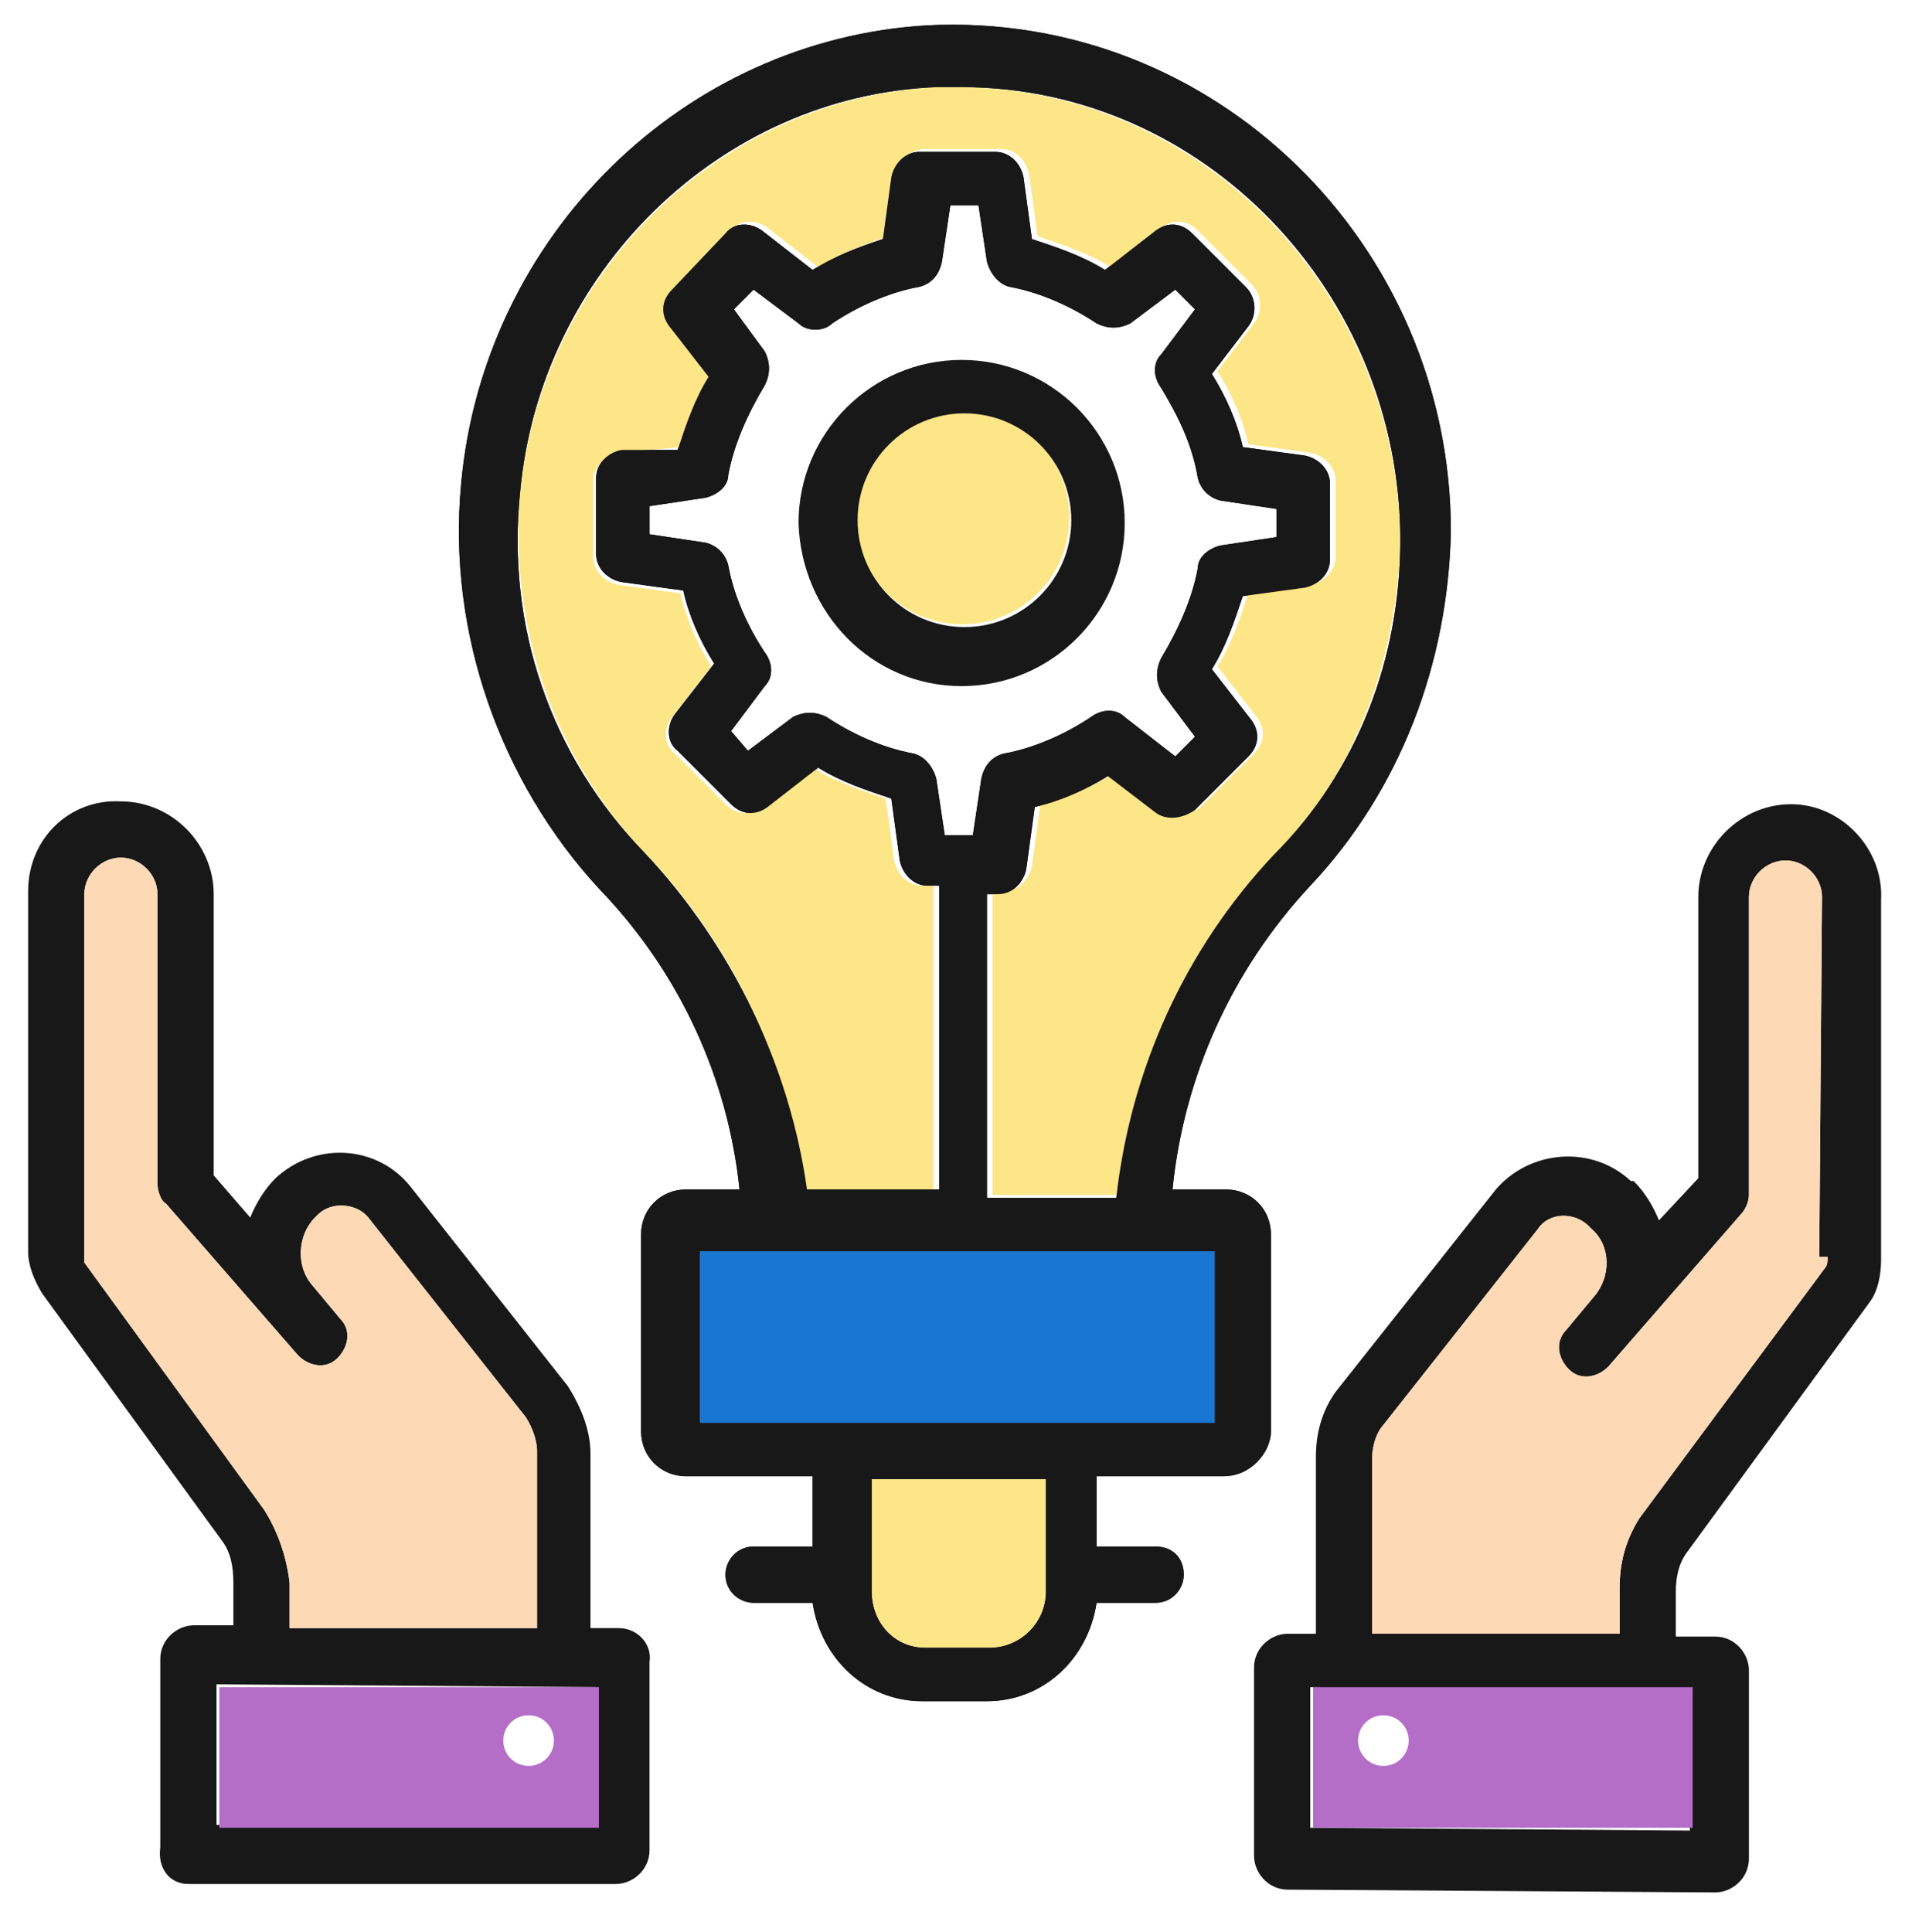 <svg enable-background="new 0 0 68 68.7" viewBox="0 0 68 68.7" xmlns="http://www.w3.org/2000/svg"><path d="m32.9 58.6h2.3c1.1 0 2-.9 2-2v-4h-6.2v4c0 1.1.8 2 1.9 2z" fill="#fde688"/><g fill="#181818"><path d="m63.7 28.6c-1.8 0-3.3 1.5-3.3 3.3v10l-1.4 1.5c-.2-.5-.5-1-.9-1.4h-.1c-1.4-1.3-3.6-1.1-4.8.3l-5.7 7.2c-.5.7-.7 1.5-.7 2.3v6.3h-1c-.6 0-1.2.5-1.2 1.2v6.7c0 .6.5 1.2 1.2 1.2l15.2.1c.6 0 1.2-.5 1.2-1.2v-6.7c0-.6-.5-1.2-1.2-1.2h-1.4v-1.6c0-.5.1-1 .4-1.4l6.5-8.9c.3-.4.4-1 .4-1.5v-12.8c.1-1.8-1.4-3.4-3.2-3.4zm-3.6 36.5-13.5-.1v-5l13.5.1zm4.9-20.4c0 .1 0 .3-.1.4l-6.6 8.9c-.5.8-.7 1.6-.7 2.5v1.6h-8.8v-6.2c0-.4.1-.8.3-1.1l5.6-7.1c.4-.6 1.3-.6 1.8-.1l.1.1c.7.6.7 1.7.1 2.4l-1 1.2c-.4.4-.3 1 .1 1.4s1 .3 1.4-.1l4.7-5.4c.2-.2.3-.5.3-.7v-10.6c0-.7.6-1.3 1.3-1.3s1.3.6 1.3 1.3l-.1 12.8z"/><path d="m22 57.9h-1v-6.2c0-.8-.3-1.6-.8-2.4l-5.6-7.1c-1.2-1.5-3.4-1.6-4.8-.3-.4.4-.7.9-.9 1.4l-1.3-1.5v-10c0-1.8-1.5-3.3-3.3-3.3-1.8-.1-3.3 1.3-3.3 3.2v12.8c0 .5.2 1 .5 1.5l6.4 8.8c.3.4.4.9.4 1.5v1.5h-1.4c-.6 0-1.2.5-1.2 1.2v6.7c-.1.7.3 1.3 1 1.3h15.2c.6 0 1.2-.5 1.2-1.2v-6.7c.1-.6-.4-1.2-1.1-1.2zm-12.6-4.2-6.4-8.8c0-.1 0-.2 0-.4v-12.7c0-.7.6-1.3 1.3-1.3s1.3.6 1.3 1.3v10.3c0 .2.1.6.3.7l4.7 5.4c.4.4 1 .5 1.4.1s.5-1 .1-1.4l-1-1.2c-.6-.7-.5-1.8.1-2.4l.1-.1c.5-.5 1.4-.4 1.8.1l5.6 7.1c.2.3.4.8.4 1.2v6.3h-8.8v-1.6c-.1-.9-.4-1.8-.9-2.6zm11.8 11.2h-13.5v-5l13.5.1z"/><path d="m44.7 52c.3-.3.5-.7.5-1.1v-7c0-.9-.7-1.6-1.6-1.6h-1.9c.4-4 2.1-7.8 4.9-10.8 3.2-3.4 4.9-7.9 5-12.6 0-10.2-8.4-18.5-18.6-18-8.7.5-15.8 7.5-16.6 16.3-.5 5.3 1.4 10.6 4.9 14.4 2.9 3 4.6 6.8 5 10.7h-1.9c-.9 0-1.6.7-1.6 1.6v7c0 .9.7 1.6 1.6 1.6h4.5v2.5h-2.1c-.6 0-1 .5-1 1 0 .6.5 1 1 1h2.1c.3 2 1.9 3.5 3.9 3.5h2.3c2 0 3.6-1.5 3.9-3.5h2.1c.6 0 1-.5 1-1 0-.6-.4-1-1-1h-2.1v-2.5h4.5c.5 0 .9-.2 1.2-.5zm-9.5 6.6h-2.3c-1.1 0-1.9-.9-1.9-2v-4h6.2v4c0 1.1-.9 2-2 2zm-12.3-28.3c-3.3-3.4-4.9-8-4.4-12.8.7-7.8 7.1-14.1 14.8-14.4h.9c8.6 0 15.6 7.3 15.6 16.1 0 4.2-1.5 8.2-4.5 11.2-3.2 3.4-5.1 7.7-5.6 12.2h-4.6v-10.8h.4c.5 0 .9-.4 1-.9l.3-2.2c.9-.2 1.8-.6 2.6-1.1l1.7 1.3c.4.3 1 .2 1.4-.1l1.9-1.9c.4-.4.4-.9.1-1.3l-1.4-1.8c.5-.8.8-1.7 1.1-2.6l2.2-.3c.5-.1.9-.5.9-1v-2.7c0-.5-.4-.9-.9-1l-2.2-.3c-.2-.9-.6-1.8-1.1-2.6l1.3-1.7c.3-.4.3-1-.1-1.4l-1.9-1.9c-.4-.4-.9-.4-1.3-.1l-1.8 1.4c-.8-.5-1.7-.8-2.6-1.1l-.3-2.2c-.1-.5-.5-.9-1-.9h-2.7c-.5 0-.9.4-1 .9l-.3 2.2c-.9.3-1.7.6-2.5 1.1l-1.8-1.4c-.4-.3-1-.3-1.3.1l-1.9 2c-.4.4-.4.9-.1 1.3l1.4 1.8c-.5.8-.8 1.7-1.1 2.6h-2c-.5.1-.9.5-.9 1v2.7c0 .5.4.9.9 1l2.2.3c.2.9.6 1.8 1.1 2.6l-1.4 1.8c-.3.4-.3 1 .1 1.3l1.9 1.9c.4.4.9.4 1.3.1l1.8-1.4c.8.5 1.7.8 2.6 1.1l.3 2.2c.1.5.5.9 1 .9h.4v10.8h-4.7c-.6-4.3-2.6-8.6-5.8-12zm4.3-7.1c-.6-.9-1.1-2-1.3-3.1-.1-.4-.4-.7-.8-.8l-2-.3v-1l2-.3c.4-.1.8-.4.8-.8.2-1.1.7-2.2 1.3-3.2.2-.4.2-.8 0-1.2l-1.1-1.5.7-.7 1.6 1.2c.3.3.9.3 1.2 0 .9-.6 2-1.1 3.1-1.3.4-.1.7-.4.8-.9l.3-2h1l.3 2c.1.4.4.8.8.9 1.1.2 2.2.7 3.1 1.3.4.2.8.2 1.2 0l1.6-1.2.7.7-1.2 1.6c-.3.3-.3.8 0 1.2.6 1 1.1 2 1.3 3.2.1.4.4.7.8.8l2 .3v1l-2 .3c-.4.1-.8.4-.8.8-.2 1.1-.7 2.2-1.3 3.2-.2.4-.2.8 0 1.2l1.2 1.6-.7.7-1.8-1.4c-.3-.3-.8-.3-1.2 0-.9.6-2 1.1-3.1 1.3-.4.1-.7.4-.8.9l-.3 2h-1l-.3-2c-.1-.4-.4-.8-.8-.9-1.1-.2-2.2-.7-3.1-1.3-.4-.2-.8-.2-1.2 0l-1.6 1.2-.6-.7 1.2-1.6c.3-.3.3-.8 0-1.2zm-2.3 27.4v-6.1h18.3v6.1c-10.6 0-7.7 0-18.3 0z"/></g><ellipse cx="34.3" cy="18.4" fill="#fde688" rx="3.8" ry="3.8" transform="matrix(.005 -1 1 .005 15.659 52.611)"/><path d="m34.2 24.4c3.2 0 5.8-2.6 5.8-5.8s-2.6-5.8-5.8-5.8-5.8 2.6-5.8 5.8c.1 3.2 2.6 5.8 5.8 5.8zm.1-9.7c2.1 0 3.8 1.7 3.8 3.8s-1.7 3.8-3.8 3.8-3.8-1.7-3.8-3.8 1.7-3.8 3.8-3.8z" fill="#181818"/><path d="m49.8 19.2c-.1-8.8-7-16-15.6-16.1-.3 0-.6 0-.9 0-7.7.4-14 6.6-14.8 14.4-.4 4.8 1.2 9.4 4.4 12.8 3.2 3.3 5.2 7.6 5.6 12h4.7v-10.8h-.4c-.5 0-.9-.4-1-.9l-.3-2.2c-.9-.3-1.8-.6-2.6-1.1l-1.8 1.4c-.4.3-.9.3-1.3-.1l-1.8-1.8c-.4-.3-.4-.9-.1-1.3l1.4-1.8c-.5-.8-.9-1.7-1.1-2.6l-2.2-.3c-.5-.1-.9-.5-.9-1v-2.7c0-.5.4-.9.9-1l2.2-.2c.3-.9.6-1.8 1.1-2.6l-1.3-1.8c-.3-.4-.3-.9.1-1.3l1.9-2c.3-.4.9-.4 1.3-.1l1.8 1.4c.8-.5 1.6-.8 2.5-1.1l.3-2.2c.1-.5.5-.9 1-.9h2.7c.5 0 .9.4 1 .9l.3 2.2c.9.3 1.8.6 2.6 1.1l1.8-1.4c.4-.3.9-.3 1.3.1l1.9 1.9c.4.4.4 1 .1 1.4l-1.3 1.7c.5.8.9 1.7 1.1 2.6l2.2.3c.5.1.9.5.9 1v2.7c0 .5-.4.9-.9 1l-2.2.3c-.3.9-.6 1.8-1.1 2.6l1.4 1.8c.3.4.3.9-.1 1.3l-1.9 1.9c-.4.3-1 .4-1.4.1l-1.7-1.3c-.8.5-1.7.9-2.6 1.1l-.3 2.2c-.1.5-.5.9-1 .9h-.4v10.8h4.6c.4-4.5 2.3-8.8 5.6-12.2 2.7-2.9 4.2-6.9 4.3-11.1z" fill="#fde688"/><path d="m44.7 52c.3-.3.5-.7.5-1.1v-7c0-.9-.7-1.6-1.6-1.6h-1.9c.4-4 2.1-7.8 4.9-10.8 3.2-3.4 4.9-7.9 5-12.6 0-10.2-8.4-18.5-18.6-18-8.7.5-15.8 7.5-16.6 16.3-.5 5.3 1.4 10.6 4.9 14.4 2.9 3 4.6 6.8 5 10.7h-1.9c-.9 0-1.6.7-1.6 1.6v7c0 .9.7 1.6 1.6 1.6h4.5v2.5h-2.1c-.6 0-1 .5-1 1 0 .6.5 1 1 1h2.1c.3 2 1.9 3.5 3.9 3.5h2.3c2 0 3.6-1.5 3.9-3.5h2.1c.6 0 1-.5 1-1 0-.6-.4-1-1-1h-2.1v-2.5h4.5c.5 0 .9-.2 1.2-.5zm-9.5 6.6h-2.3c-1.1 0-1.9-.9-1.9-2v-4h6.2v4c0 1.1-.9 2-2 2zm-12.3-28.3c-3.3-3.4-4.9-8-4.4-12.8.7-7.8 7.1-14.1 14.8-14.4h.9c8.6 0 15.6 7.3 15.6 16.1 0 4.2-1.5 8.2-4.5 11.2-3.2 3.4-5.1 7.7-5.6 12.2h-4.6v-10.8h.4c.5 0 .9-.4 1-.9l.3-2.2c.9-.2 1.8-.6 2.6-1.1l1.7 1.3c.4.3 1 .2 1.4-.1l1.9-1.9c.4-.4.4-.9.1-1.3l-1.4-1.8c.5-.8.8-1.7 1.1-2.6l2.2-.3c.5-.1.9-.5.9-1v-2.7c0-.5-.4-.9-.9-1l-2.2-.3c-.2-.9-.6-1.8-1.1-2.6l1.3-1.7c.3-.4.3-1-.1-1.4l-1.9-1.9c-.4-.4-.9-.4-1.3-.1l-1.8 1.4c-.8-.5-1.7-.8-2.6-1.1l-.3-2.2c-.1-.5-.5-.9-1-.9h-2.7c-.5 0-.9.4-1 .9l-.3 2.2c-.9.3-1.7.6-2.5 1.1l-1.8-1.4c-.4-.3-1-.3-1.3.1l-1.9 2c-.4.4-.4.9-.1 1.3l1.4 1.8c-.5.8-.8 1.7-1.1 2.6h-2c-.5.1-.9.5-.9 1v2.7c0 .5.4.9.9 1l2.2.3c.2.9.6 1.8 1.1 2.6l-1.4 1.8c-.3.4-.3 1 .1 1.3l1.9 1.9c.4.4.9.4 1.3.1l1.8-1.4c.8.5 1.7.8 2.6 1.1l.3 2.2c.1.5.5.9 1 .9h.4v10.8h-4.7c-.6-4.3-2.6-8.6-5.8-12zm4.3-7.1c-.6-.9-1.1-2-1.3-3.1-.1-.4-.4-.7-.8-.8l-2-.3v-1l2-.3c.4-.1.8-.4.8-.8.2-1.1.7-2.2 1.3-3.2.2-.4.2-.8 0-1.2l-1.1-1.5.7-.7 1.6 1.2c.3.3.9.3 1.2 0 .9-.6 2-1.1 3.1-1.3.4-.1.7-.4.8-.9l.3-2h1l.3 2c.1.4.4.8.8.9 1.1.2 2.2.7 3.1 1.3.4.2.8.2 1.2 0l1.6-1.2.7.7-1.2 1.6c-.3.3-.3.8 0 1.2.6 1 1.1 2 1.3 3.2.1.4.4.7.8.8l2 .3v1l-2 .3c-.4.1-.8.4-.8.8-.2 1.1-.7 2.2-1.3 3.2-.2.4-.2.8 0 1.2l1.2 1.6-.7.7-1.8-1.4c-.3-.3-.8-.3-1.2 0-.9.6-2 1.1-3.1 1.3-.4.1-.7.4-.8.9l-.3 2h-1l-.3-2c-.1-.4-.4-.8-.8-.9-1.1-.2-2.2-.7-3.1-1.3-.4-.2-.8-.2-1.2 0l-1.6 1.2-.6-.7 1.2-1.6c.3-.3.3-.8 0-1.2zm-2.3 27.4v-6.1h18.3v6.1c-10.6 0-7.7 0-18.3 0z" fill="#181818"/><path d="m7.8 60v5h13.5v-5zm11 2.8c-.5 0-.9-.4-.9-.9s.4-.9.9-.9.9.4.9.9-.4.9-.9.9z" fill="#b56ec7"/><path d="m46.7 60v5h13.5v-5zm2.5 2.8c-.5 0-.9-.4-.9-.9s.4-.9.9-.9.9.4.9.9-.4.9-.9.9z" fill="#b56ec7"/><path d="m4.3 30.5c-.7 0-1.3.6-1.3 1.3v12.7.4l6.4 8.8c.5.8.8 1.7.9 2.6v1.6h8.8v-6.3c0-.4-.2-.9-.4-1.2l-5.6-7.1c-.4-.5-1.3-.6-1.8-.1l-.1.1c-.6.6-.7 1.7-.1 2.4l1 1.2c.4.4.3 1-.1 1.4s-1 .3-1.4-.1l-4.7-5.4c-.2-.1-.3-.5-.3-.7v-10.3c0-.7-.6-1.3-1.3-1.3z" fill="#fdd9b6"/><path d="m54.7 43.7-5.6 7.1c-.2.3-.3.7-.3 1.1v6.2h8.8v-1.6c0-.9.2-1.7.7-2.5l6.6-8.9c.1-.1.1-.3.1-.4h-.3l.1-12.8c0-.7-.6-1.3-1.3-1.3s-1.3.6-1.3 1.3v10.6c0 .2-.1.5-.3.7l-4.7 5.4c-.4.4-1 .5-1.4.1s-.5-1-.1-1.4l1-1.2c.6-.7.6-1.8-.1-2.4l-.1-.1c-.5-.5-1.4-.5-1.8.1z" fill="#fdd9b6"/><path d="m24.9 44.5h18.3v6.1h-18.3z" fill="#1976d2"/></svg>
